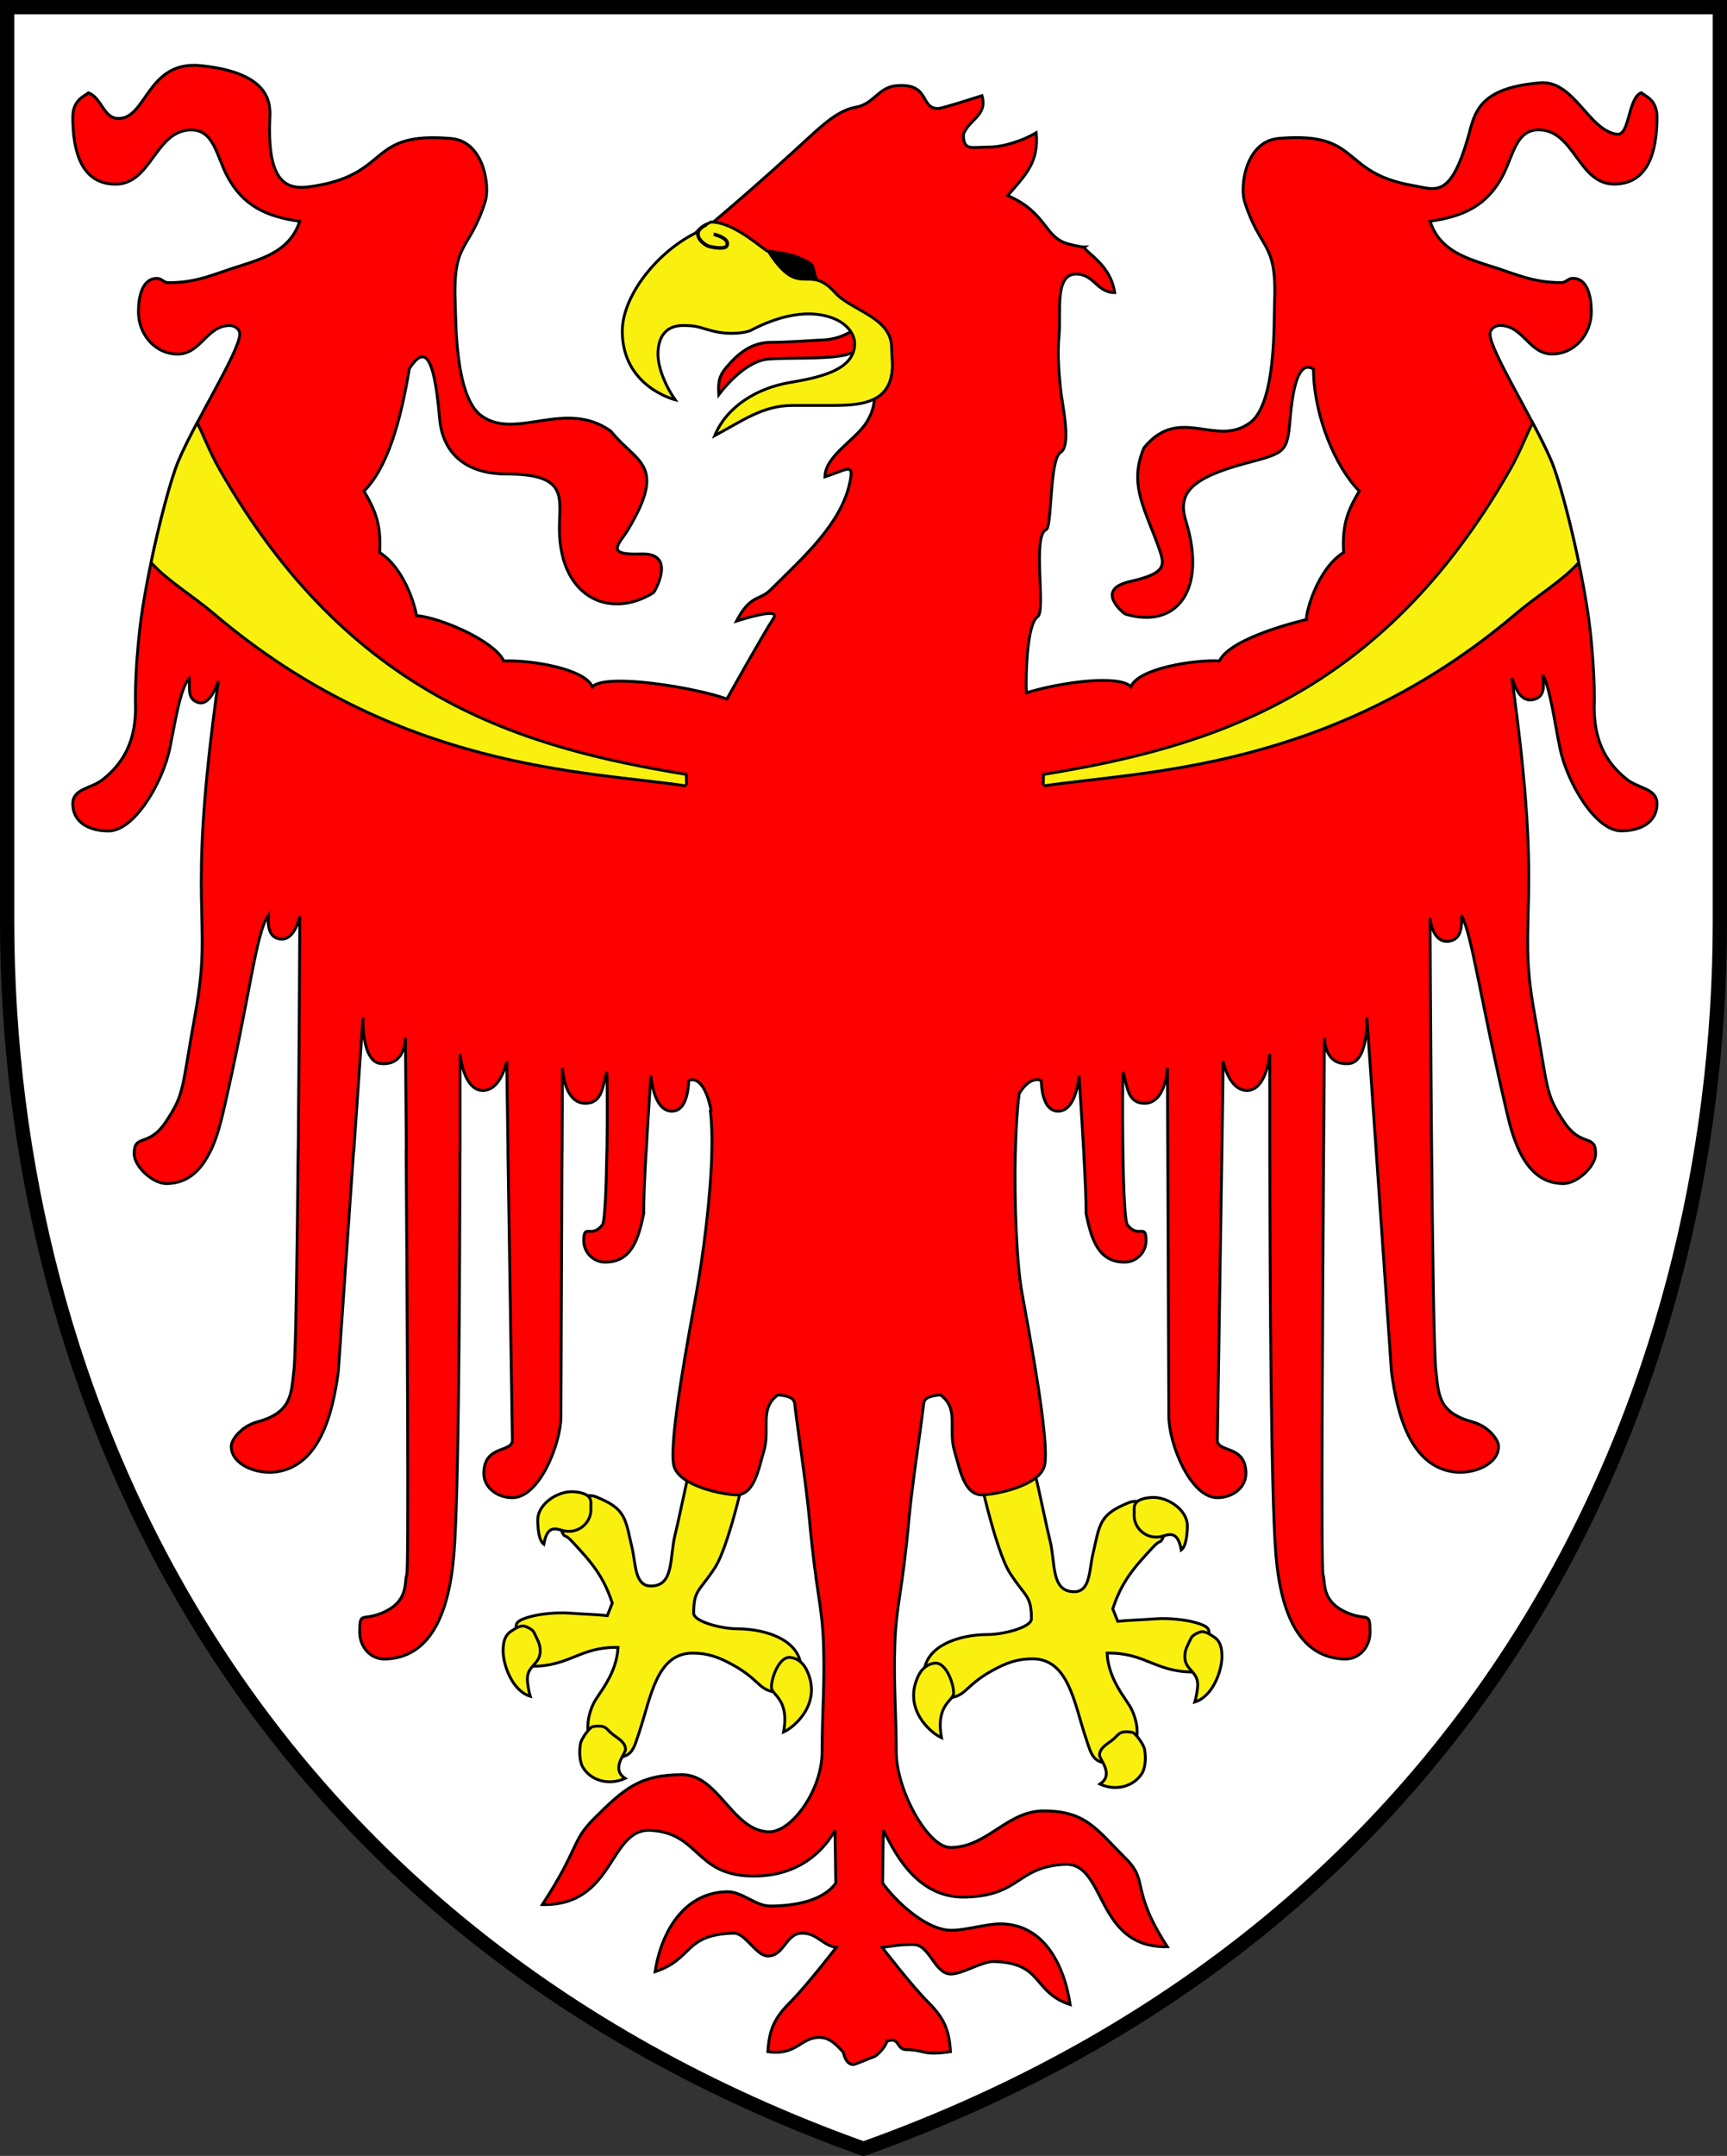 <?xml version="1.0" encoding="UTF-8" standalone="no"?>
<svg
   xmlns:dc="http://purl.org/dc/elements/1.1/"
   xmlns:cc="http://web.resource.org/cc/"
   xmlns:rdf="http://www.w3.org/1999/02/22-rdf-syntax-ns#"
   xmlns:svg="http://www.w3.org/2000/svg"
   xmlns="http://www.w3.org/2000/svg"
   xmlns:sodipodi="http://inkscape.sourceforge.net/DTD/sodipodi-0.dtd"
   xmlns:inkscape="http://www.inkscape.org/namespaces/inkscape"
   width="605"
   height="755"
   id="svg2197"
   sodipodi:version="0.32"
   inkscape:version="0.32"
   sodipodi:docname="Südtirol.svg"
   sodipodi:docbase="/home/alex/Wappen"
   inkscape:label="Schild"
   version="1.0"
   x="0"
   y="0">
  <rect width="100%" height="100%" fill="#333333" stroke="none"/>
  <sodipodi:namedview
     inkscape:window-height="885"
     inkscape:window-width="1274"
     inkscape:pageshadow="2"
     inkscape:pageopacity="0.0"
     borderopacity="1.0"
     bordercolor="#666666"
     pagecolor="#ffffff"
     id="base"
     inkscape:zoom="0.66683483"
     inkscape:cx="461.18078"
     inkscape:cy="309.41930"
     inkscape:window-x="0"
     inkscape:window-y="24"
     inkscape:current-layer="layer6" />
  <defs
     id="defs2199">
    <marker
       id="ArrowEnd"
       viewBox="0 0 10 10"
       refX="0"
       refY="5"
       markerUnits="strokeWidth"
       markerWidth="4"
       markerHeight="3"
       orient="auto">
      <path
         d="M 0,0 L 10,5 L 0,10 L 0,0 z "
         id="path2202" />
    </marker>
    <marker
       id="ArrowStart"
       viewBox="0 0 10 10"
       refX="10"
       refY="5"
       markerUnits="strokeWidth"
       markerWidth="4"
       markerHeight="3"
       orient="auto">
      <path
         d="M 10,0 L 0,5 L 10,10 L 10,0 z "
         id="path2205" />
    </marker>
  </defs>
  <g
     inkscape:groupmode="layer"
     id="layer4"
     inkscape:label="Schild"
     style="display:inline" />
  <g
     inkscape:groupmode="layer"
     id="layer5"
     inkscape:label="Figur" />
  <g
     inkscape:groupmode="layer"
     id="layer6"
     inkscape:label="Rand"
     style="display:inline">
    <g
       id="g2429"
       inkscape:export-filename="/home/alex/Wappen/Südtirol.png"
       inkscape:export-xdpi="59.500000"
       inkscape:export-ydpi="59.500000">
      <path
         sodipodi:nodetypes="ccccc"
         style="fill:#ffffff;fill-opacity:1;fill-rule:evenodd;stroke:none;stroke-opacity:1;display:inline"
         d="M 2.5,2.5 L 602.5,2.5 L 602.5,322.5 C 602.5,488.184 520.5,674.5 302.5,752.5 C 84.5,674.5 2.5,488.187 2.5,322.5"
         id="path2209" />
      <g
         id="g2365">
        <path
           id="path2213"
           d="M 245.5,501.426 C 242,509.926 238.75,528.426 236.5,537.426 C 234.5,545.426 236.25,555.426 228,555.426 C 222.375,555.426 222.75,547.926 221.5,542.426 C 219,531.676 219.375,528.426 208.75,524.176 C 203.414,522.043 193.348,528.824 195.75,534.051 C 198.625,540.301 196.75,535.926 200.5,539.926 C 207.25,547.176 211.375,551.926 214.5,561.426 L 212.75,565.801 C 209.625,565.426 204.625,565.301 199.5,564.926 C 195.512,564.637 189.5,565.051 185.25,566.301 C 177.816,568.484 181.875,569.926 181.875,577.676 C 181.875,581.051 182.875,583.551 186.25,583.551 C 199.75,583.551 203.133,576.668 216.5,576.926 C 216,586.426 209.75,592.926 208,596.426 C 203.625,605.301 207.5,611.551 208.125,612.051 C 210.367,613.844 211.875,615.551 214.75,615.551 C 221.5,615.551 221.875,612.801 224,606.426 C 228,594.426 230,578.926 242.625,578.926 C 248,578.926 251.777,580.351 256.5,582.926 C 267.5,588.926 265.25,592.801 274.75,592.801 C 279.125,592.801 280.625,588.801 280.625,584.426 C 280.625,574.426 268.375,570.426 258.375,570.426 C 252.875,570.426 243,567.926 243,564.926 C 243,556.684 245,557.426 250.5,548.926 C 255.719,540.859 262.5,510.051 262.5,506.926 C 258.25,506.676 249.5,502.676 245.5,501.426"
           style="fill:#f9f010;fill-rule:evenodd;stroke:#000000;stroke-opacity:1" />
        <path
           id="path2217"
           d="M 207,526.269 C 207,527.269 207,527.828 207,528.828 C 207,532.922 203.125,537.047 197.875,536.172 C 195.41,535.762 191.875,533.172 190.5,540.797 C 188.656,539.422 188.375,534.609 188.375,532.297 C 188.375,526.703 195.418,522.004 201,522.422 C 206,522.797 207,524.547 207,526.266"
           style="fill:#f9f010;fill-rule:evenodd;stroke:#000000;stroke-opacity:1" />
        <path
           id="path2221"
           d="M 176.25,578.238 C 176.25,582.738 179.25,592.047 185.75,594.047 C 185.25,592.422 184.75,589.547 184.75,587.922 C 184.75,583.234 189.25,582.859 189.25,578.172 C 189.25,575.453 188.098,574.019 187,571.547 C 186.598,570.644 184.098,569.394 183.25,569.422 C 181.625,569.48 180.781,570.199 179.375,571.047 C 176.723,572.641 176.25,575.172 176.25,578.23"
           style="fill:#f9f010;fill-rule:evenodd;stroke:#000000;stroke-opacity:1" />
        <path
           id="path2225"
           d="M 207.625,604.676 C 206.348,605.078 203.648,609.043 203.375,610.519 C 202.75,613.922 203.223,617.203 204.125,618.797 C 206.902,623.574 213.25,625.422 219,622.797 C 213.875,619.422 219.125,614.269 219.125,612.672 C 219.125,610.422 217.125,609.172 214.875,607.547 C 212.18,605.601 212.75,603.922 207.625,604.672"
           style="fill:#f9f010;fill-rule:evenodd;stroke:#000000;stroke-opacity:1" />
        <path
           id="path2229"
           d="M 276.5,580.426 C 272.941,580.426 270.25,587.359 270.25,590.926 C 270.25,593.703 276.625,594.801 274.5,606.551 C 278.5,604.801 288.25,596.176 282.5,584.676 C 280.973,581.617 278.348,580.426 276.5,580.426"
           style="fill:#f9f010;fill-rule:evenodd;stroke:#000000;stroke-opacity:1" />
        <path
           id="path2233"
           d="M 358.82,503.426 C 362.32,511.926 365.57,530.426 367.82,539.426 C 369.82,547.426 368.07,557.426 376.32,557.426 C 381.945,557.426 381.57,549.926 382.82,544.426 C 385.32,533.676 384.945,530.426 395.57,526.176 C 400.906,524.043 410.973,530.824 408.57,536.051 C 405.695,542.301 407.57,537.926 403.82,541.926 C 397.07,549.176 392.945,553.926 389.82,563.426 L 391.57,567.801 C 394.695,567.426 399.695,567.301 404.82,566.926 C 408.809,566.637 414.82,567.051 419.07,568.301 C 426.504,570.484 422.445,571.926 422.445,579.676 C 422.445,583.051 421.445,585.551 418.07,585.551 C 404.57,585.551 401.188,578.668 387.82,578.926 C 388.32,588.426 394.57,594.926 396.32,598.426 C 400.695,607.301 396.82,613.551 396.195,614.051 C 393.953,615.844 392.445,617.551 389.57,617.551 C 382.82,617.551 382.445,614.801 380.32,608.426 C 376.32,596.426 374.32,580.926 361.695,580.926 C 356.32,580.926 352.543,582.351 347.82,584.926 C 336.82,590.926 339.07,594.801 329.57,594.801 C 325.195,594.801 323.695,590.801 323.695,586.426 C 323.695,576.426 335.945,572.426 345.945,572.426 C 351.445,572.426 361.32,569.926 361.32,566.926 C 361.32,558.684 359.32,559.426 353.82,550.926 C 348.602,542.859 341.82,512.051 341.82,508.926 C 346.07,508.676 354.82,504.676 358.82,503.426"
           style="fill:#f9f010;fill-rule:evenodd;stroke:#000000;stroke-opacity:1" />
        <path
           id="path2237"
           d="M 397.32,528.269 C 397.32,529.269 397.32,529.828 397.32,530.828 C 397.32,534.922 401.195,539.047 406.445,538.172 C 408.91,537.762 412.445,535.172 413.82,542.797 C 415.664,541.422 415.945,536.609 415.945,534.297 C 415.945,528.703 408.898,524.004 403.32,524.422 C 398.32,524.797 397.32,526.547 397.32,528.266"
           style="fill:#f9f010;fill-rule:evenodd;stroke:#000000;stroke-opacity:1" />
        <path
           id="path2241"
           d="M 428.07,580.238 C 428.07,584.738 425.07,594.047 418.57,596.047 C 419.07,594.422 419.57,591.547 419.57,589.922 C 419.57,585.234 415.07,584.859 415.07,580.172 C 415.07,577.453 416.223,576.019 417.32,573.547 C 417.723,572.644 420.223,571.394 421.07,571.422 C 422.695,571.48 423.539,572.199 424.945,573.047 C 427.598,574.641 428.07,577.172 428.07,580.23"
           style="fill:#f9f010;fill-rule:evenodd;stroke:#000000;stroke-opacity:1" />
        <path
           id="path2245"
           d="M 396.695,606.676 C 397.973,607.078 400.672,611.043 400.945,612.519 C 401.57,615.922 401.098,619.203 400.195,620.797 C 397.418,625.574 391.07,627.422 385.32,624.797 C 390.445,621.422 385.195,616.269 385.195,614.672 C 385.195,612.422 387.195,611.172 389.445,609.547 C 392.141,607.601 391.57,605.922 396.695,606.672"
           style="fill:#f9f010;fill-rule:evenodd;stroke:#000000;stroke-opacity:1" />
        <path
           id="path2249"
           d="M 327.82,582.426 C 331.383,582.426 334.07,589.359 334.07,592.926 C 334.07,595.703 327.695,596.801 329.82,608.551 C 325.82,606.801 316.07,598.176 321.82,586.676 C 323.348,583.617 325.973,582.426 327.82,582.426"
           style="fill:#f9f010;fill-rule:evenodd;stroke:#000000;stroke-opacity:1" />
        <path
           style="fill:#ff0000;fill-rule:evenodd;stroke:#000000;stroke-opacity:1"
           d="M 70.5,23 C 51.5,21 51.5,41.5 41.5,41.5 C 36.25,41.5 35.75,34.375 31,32.5 C 29.5,33.75 25.5,35 25.5,41 C 25.5,53 28.5,64.5 40.5,64.5 C 53.125,64.5 54.375,45.5 67,45.5 C 74.875,45.5 75.875,54.5 79.5,61.5 C 84.999,72 93.25,75.875 105,77.5 C 101.875,87 94,90 84.5,93 C 74.751,96 69.25,99 59,99 C 57.375,99 56.625,97.5 55,97.5 C 49.75,97.5 48.5,104 48.5,109.25 C 48.5,117.125 54.375,124 62.25,124 C 70.375,124 72.375,114 80.5,114 C 82.249,114 84,115.25 84,117 C 84,122.86 68.5,147.25 62.5,161.5 C 58.5,171 51.082,201.762 49,220 C 47,237.5 47.5,247.5 47.5,247.5 C 47.5,258.125 44.375,266.375 36,273 C 31.875,276.25 25.5,276.125 25.5,281.5 C 25.5,288.125 31.375,291 38,291 C 47.25,291 57.105,273.688 59.5,262 C 61.312,253.184 62.969,241.555 66.25,237.5 C 66.75,240.375 65.207,244.68 69.375,246 C 73.504,247.305 75.75,240.254 76.5,238.5 C 65,320.5 74.812,319.781 68.5,354.5 C 63.5,382 64.82,382.77 58,393 C 52.305,401.543 47.5,397.355 47.031,403 C 47.008,403.301 47,403.641 47,404 C 47,408.625 53.625,414.5 58.25,414.5 C 65.902,414.5 70.613,409.594 73.75,403 L 73.812,403 C 75.699,399.043 77.016,394.45 78.062,389.969 C 87.695,348.758 89.5,326.899 94.031,320.5 C 93.781,323.75 93.941,328.754 98.656,328.875 C 103.406,329 105.031,320.875 105.031,320.875 C 105.031,320.875 104.847,362.359 104.469,403 L 104.438,403 C 104.102,438.813 103.613,473.973 103,479.5 C 102,488.5 102.211,494.672 90,498 C 84.5,499.5 81,504.25 81,506.5 C 81,513 90.055,516.328 96.5,515.5 C 112,513.5 116.5,495.125 118.5,480.5 L 123.875,403 L 123.938,403 L 127.156,356.375 C 127.156,356.375 126.535,371.984 133.531,372.5 C 140.281,373 141.808,367.481 142.031,363.5 C 142.031,363.5 142.184,379.899 142.344,403 L 142.281,403 C 142.664,457.605 143.215,549.707 142.5,551.5 C 141.5,554 143.5,561 133.5,565 C 126.859,567.656 126,564.25 126,571.5 C 126,576.75 129.754,581.168 135,581 C 150.5,580.5 157.207,565.672 159,544.5 C 160.73,524.09 161.074,447.965 161.125,403 L 161.188,403 C 161.21,382.973 161.156,369.125 161.156,369.125 C 161.156,369.125 162.281,381.75 169.031,381.875 C 175.531,381.992 177.351,371.875 177.531,371.875 C 177.531,373.957 177.723,386.457 177.969,403 L 177.938,403 C 178.528,442.16 179.5,504 179.5,504 C 180,509 169.5,505.625 169.5,516 C 169.5,521.125 174.375,524.5 179.5,524.5 C 189,524.5 196.5,505.5 196.5,496 L 196.875,403 L 196.906,403 L 197.031,374 C 197.031,374 197.531,386.375 205.031,386.375 C 211.055,386.375 211.031,380.5 212.531,375.5 C 212.711,375.508 212.824,389.379 212.625,403 L 212.594,403 C 212.407,415.5 211.953,427.805 211,429 C 207.047,433.942 204.5,428.125 204.5,434.5 C 204.5,438.625 207.875,442 212,442 C 221.25,442 223.625,434 225.5,425 C 225.449,420.817 225.844,411.977 226.344,403 L 226.375,403 C 227.097,389.981 228.031,376.625 228.031,376.625 C 228.031,376.625 228.781,388.875 235.156,389.125 C 239.91,389.309 241.082,383.191 241.281,378.375 C 245.086,376.941 247.832,382.242 249.094,388.75 L 248.844,388.969 C 249.34,392.942 249.48,397.762 249.375,403 C 249.035,419.519 246.191,440.316 244,452.5 C 241.336,467.285 234.277,504.39 236,513 C 237.5,520.5 253.75,523.5 258,523.5 C 264.25,523.5 265.75,514.375 267.5,508.5 C 270,500.5 265.75,493.5 272.5,488.5 C 278.5,489 278.289,490.711 278.5,492.5 C 279.5,501 282.48,520.269 283.5,531.5 C 286,559 288,561.5 288.5,576 C 288.972,589.746 288,599.75 288,613.5 C 288,626.75 277.5,641.5 269.5,641.5 C 256.75,641.5 251.75,621.5 239,621.5 C 224.125,621.5 218.625,626.375 208,637 C 200.125,644.875 203,647 190,667 C 215.5,667.5 213.187,640.133 228,641 C 245,642 243.5,656.5 263,657 C 281.004,657.461 289.5,646.5 292.5,641 C 292.5,641.387 292.754,654.071 292.781,659.469 C 288.504,665.536 278.761,667.5 269.75,667.5 C 264.75,667.5 260,662.5 255,662.5 C 240.25,662.5 231.75,675.75 229.5,690.5 C 243,686 239.5,677.5 257,677 C 261.125,676.883 264.875,685 269,685 C 274.75,685 275.25,677 281,677 C 286.324,677 288.285,681.422 292.969,681.969 C 292.969,681.969 282.675,695.325 277,701 C 271.375,706.625 269.5,710.5 269,718.5 C 279,720 280.5,713.5 287,713.5 C 290.707,713.5 293.019,716.152 295.406,718.656 C 295.992,721.09 296.954,723 298.969,723 C 299.688,723 305.219,720.555 305.844,720.375 C 306.469,720.555 310.109,717.305 310.688,714.875 C 315.296,713.071 313.86,717.812 317.562,717.812 C 324.062,717.812 322.969,720 332.969,718.5 C 332.469,710.5 330.594,706.625 324.969,701 C 319.293,695.325 309.031,681.969 309.031,681.969 C 313.715,681.419 314.68,681 320,681 C 325.75,681 327.344,691.312 333.094,691.312 C 337.219,691.312 344.066,686.821 348.188,686.938 C 365.688,687.438 361.406,697.531 374.906,702.031 C 372.656,687.281 365.187,673.75 350.438,673.75 C 345.438,673.75 338.312,676 333.312,676 C 324.301,676 313.464,665.505 309.188,659.438 C 309.214,654.039 309.469,641.387 309.469,641 C 312.469,646.5 320.156,664.836 338.156,664.375 C 357.656,663.875 355.875,653.907 372.875,652.906 C 387.692,652.031 383.438,682.25 408.938,681.75 C 395.938,661.75 402.469,658.969 394.594,651.094 C 383.969,640.469 380.406,634.188 365.531,634.188 C 352.781,634.188 345.75,647 333,647 C 325,647 313.969,626.75 313.969,613.5 C 313.969,599.75 312.996,589.742 313.469,576 C 313.969,561.5 315.969,559 318.469,531.5 C 319.492,520.266 322.469,501 323.469,492.5 C 323.684,490.707 323.469,489 329.469,488.5 C 336.219,493.5 331.969,500.5 334.469,508.5 C 336.219,514.375 337.719,523.5 343.969,523.5 C 348.219,523.5 364.469,520.5 365.969,513 C 367.688,504.387 360.629,467.281 357.969,452.5 C 356.145,442.387 355.269,420.871 355.688,403 L 355.719,403 C 355.902,395.231 356.343,388.153 357.031,383 C 357.031,383 360.426,376.75 364.75,378.375 C 364.953,383.196 366.125,389.309 370.875,389.125 C 377.25,388.875 378,376.625 378,376.625 C 378,376.625 378.902,389.977 379.625,403 C 380.125,411.988 380.519,420.817 380.469,425 C 382.344,434 384.719,442 393.969,442 C 398.094,442 401.469,438.625 401.469,434.5 C 401.469,428.125 398.918,433.938 394.969,429 C 394.012,427.805 393.559,415.5 393.375,403 C 393.172,389.375 393.29,375.504 393.469,375.5 C 394.969,380.5 394.95,386.375 400.969,386.375 C 408.469,386.375 408.969,374 408.969,374 L 409.094,403 L 409.469,496 C 409.469,505.5 416.969,524.5 426.469,524.5 C 431.594,524.5 436.469,521.125 436.469,516 C 436.469,505.625 425.969,509 426.469,504 C 426.469,504 427.476,442.168 428.062,403 C 428.308,386.449 428.469,373.953 428.469,371.875 C 428.652,371.875 430.472,381.992 436.969,381.875 C 443.719,381.75 444.844,369.125 444.844,369.125 C 444.844,369.125 444.82,382.981 444.844,403 C 444.899,447.969 445.242,524.094 446.969,544.5 C 448.765,565.676 455.469,580.5 470.969,581 C 476.219,581.168 479.969,576.75 479.969,571.5 C 479.969,564.25 479.105,567.653 472.469,565 C 462.469,561 464.469,554 463.469,551.5 C 462.75,549.707 463.305,457.605 463.688,403 C 463.851,379.895 463.969,363.5 463.969,363.5 C 464.195,367.485 465.719,373 472.469,372.5 C 479.465,371.981 478.844,356.375 478.844,356.375 L 482.094,403 L 487.469,480.5 C 489.469,495.125 493.969,513.5 509.469,515.5 C 515.918,516.328 524.969,513 524.969,506.5 C 524.969,504.25 521.469,499.5 515.969,498 C 503.754,494.668 503.969,488.5 502.969,479.5 C 502.355,473.957 501.863,438.762 501.531,403 C 501.152,362.617 500.969,321.5 500.969,321.5 C 500.969,321.5 501.649,330.305 507.5,329.625 C 512.356,329.055 512.117,323.5 511.969,320.5 C 515.746,327.625 518.34,348.758 527.969,389.969 C 529.016,394.454 530.336,399.051 532.219,403 C 535.359,409.59 540.066,414.5 547.719,414.5 C 552.344,414.5 558.969,408.625 558.969,404 C 558.969,403.641 558.96,403.305 558.938,403 C 558.465,397.348 553.664,401.512 547.969,392.969 C 541.145,382.735 542.469,381.969 537.469,354.469 C 531.156,319.751 541.125,319.5 529.625,237.5 C 530.375,239 532,246.125 537.125,245 C 541.922,243.945 540.524,238.75 540.5,236.375 C 543,240.875 544.66,253.153 546.469,261.969 C 548.867,273.661 558.719,290.969 567.969,290.969 C 574.594,290.969 580.469,288.094 580.469,281.469 C 580.469,276.094 574.094,276.219 569.969,272.969 C 561.594,266.344 558.469,258.094 558.469,247.469 C 558.469,247.469 558.969,237.469 556.969,219.969 C 554.883,201.727 547.469,170.969 543.469,161.469 C 537.469,147.219 521.969,122.825 521.969,116.969 C 521.969,115.219 523.719,113.969 525.469,113.969 C 533.594,113.969 535.594,123.969 543.719,123.969 C 551.594,123.969 557.469,117.094 557.469,109.219 C 557.469,103.969 556.219,97.469 550.969,97.469 C 549.344,97.469 548.594,98.969 546.969,98.969 C 536.719,98.969 531.219,95.969 521.469,92.969 C 511.969,89.969 504.094,86.968 500.969,77.469 C 512.719,75.844 520.969,71.969 526.469,61.469 C 530.094,54.469 531.094,45.469 538.969,45.469 C 551.594,45.469 552.844,64.469 565.469,64.469 C 577.469,64.469 580.469,52.969 580.469,40.969 C 580.469,34.969 576.469,33.719 574.969,32.469 C 570.219,34.344 571,47.5 566.5,47 C 556.559,45.895 551.5,28 539.5,29 C 519.836,30.641 517,38 515,45.5 C 508.422,70.153 503.098,66.376 494.969,64.969 C 468.969,60.469 477.234,45.954 447.969,48.469 C 436.344,49.469 434.316,65.227 435.969,70.469 C 441.715,88.656 447.516,83.923 446.469,106.969 C 446.234,112.192 447.145,141.114 438,147.969 C 426,156.965 413.258,141.535 400.781,156.781 C 395.094,169.867 401.501,178.847 406.219,192.594 C 408.114,198.109 408.434,200.809 395.75,203.688 C 383.141,206.555 393.898,214.941 394.094,215 C 411.715,220.457 423.082,207.234 415.406,182.375 C 412.461,172.828 417.035,167.437 436.406,162.25 C 450.41,158.496 450.945,158.587 451.969,146.469 C 453.344,130.258 456.539,127.043 460.125,129.25 C 460.231,145.719 467.937,163.719 476.188,171.969 C 471.688,179.469 470.187,184.469 470.688,193.469 C 461.188,199.469 457.312,215.219 457.688,216.969 C 457.688,216.969 431.187,222.969 427.188,231.469 C 418.188,230.969 398.812,234.094 396.188,240.469 C 392.019,236.301 372.355,238.703 359.562,242.625 C 359.277,236.758 359.696,218.504 363.5,215.969 C 366.5,213.969 361.5,187.469 366.5,185.469 C 368.578,184.637 367.594,160.911 371.5,158.469 C 375.5,155.969 372.067,141.727 371.5,135.969 C 370.961,130.493 370.375,123.969 371,117.469 C 371.75,109.719 369.25,95.969 377,95.969 C 383.25,95.969 384.25,102.469 390.5,102.469 C 389.5,96.219 386.125,92.469 381.5,88.469 C 379.84,87.043 379.867,86.632 380,86.531 C 379.664,86.55 378.422,86.477 374.5,85.5 C 365.653,83.285 367,74.5 353,68.5 C 359,61.5 364,57 363,46.5 C 358.625,49.125 351.625,51.5 346.5,51.5 C 340.125,51.5 337.5,53 337.5,47 C 339.625,41.625 346,40.5 344,33.5 C 344,33.5 330.125,38 328.625,38 C 322.125,38 326,29 314,30 C 307.77,30.52 306.125,36.375 300,37.5 C 294.25,38.5 289.5,42.5 283,48.5 C 268.317,62.055 246.5,81.25 233.75,90.75 C 235.625,91.5 246,90.5 253,92 C 263.735,94.301 305,108.5 305,124 C 305,134.125 308.875,139.5 303.5,148 C 299.625,154.125 289,159.75 289,167 C 296.5,164.5 298.836,162.32 298,167.5 C 295.5,183 281.125,195.375 270,206.5 C 266,210.5 263,208 258,217.5 C 266,215 273,213.5 271,216.5 C 267.672,221.492 254.656,244.781 254.656,244.781 C 243.82,240.851 212.395,235.606 207.5,240.5 C 204.875,234.125 185.5,231 176.5,231.5 C 173.086,224.238 153.824,216.156 145.906,215.594 C 145.218,211.195 141.223,198.692 133,193.5 C 133.5,184.5 132,179.5 127.5,172 C 135.75,163.75 140.324,147.61 143.406,129.062 C 148.094,121.992 151.918,121.918 154,146.5 C 155.027,158.621 163,166 177.5,166 C 197.555,166 196.375,173.02 196,183 C 195.02,209 213.395,217.332 229,207.5 C 229.172,207.391 237.422,193.504 224.5,194 C 211.5,194.5 217,190.5 220,185.5 C 233.899,162.328 222.879,162.164 214,151 C 198,139.5 180.5,154.5 168.5,145.5 C 159.356,138.641 159.734,112.219 159.5,107 C 158.453,83.949 164.258,88.684 170,70.5 C 171.652,65.254 169.625,49.5 158,48.5 C 128.727,45.985 137,60.5 111,65 C 102.867,66.406 93.5,67.5 94.5,42 C 94.684,37.254 95.98,25.68 70.5,23 z "
           id="path2253" />
        <path
           id="path2259"
           d="M 301.168,113.898 C 301.168,113.898 296.277,118.598 288.863,119.016 C 281.883,119.41 275.25,119.879 270.152,119.879 C 263.418,119.879 258.645,123.598 254.324,128.801 C 251.871,131.758 251.555,133.836 251.809,138.226 C 256.152,132.492 262.918,126.215 269.148,125.754 C 276.512,125.191 287.992,125.816 295.27,124.496 C 297.871,124.035 304.945,121.406 304.945,119.434 C 304.945,117.883 302.68,114.336 301.172,113.898"
           style="fill:#ff0000;fill-rule:evenodd;stroke:#000000;stroke-opacity:1" />
        <path
           id="path2263"
           d="M 269,87.996 C 271.125,87.996 277.297,89.148 279.25,89.996 C 286.75,93.246 283.812,92.371 286,97.746 L 286,99.496 C 271.5,100.746 268.25,93.746 268.25,91.184 C 268.25,90.434 269,88.746 269,87.996"
           style="fill:#000000;fill-rule:evenodd;stroke:#000000;stroke-opacity:1" />
        <path
           id="path2267"
           d="M 269.25,88.137 C 267.07,87.273 257.312,77.75 249.062,77.75 C 246.852,78.766 245.16,79.875 243.688,81.594 C 230.285,88.219 218.004,103.535 218.004,115.996 C 218.004,135.496 236.504,139.996 236.504,139.996 C 233.504,135.746 230.504,129.246 230.504,123.996 C 230.504,117.996 233.254,113.996 239.254,113.996 C 244.379,113.996 244.68,114.641 249.645,115.91 C 255.52,117.41 261.336,116.578 263.098,115.66 C 278.43,107.629 287.934,109.883 291.996,111.5 C 296.352,113.226 299.398,116.641 299.398,120.391 C 299.398,130.016 285.871,132.371 276.496,133.996 C 265.496,135.871 254.645,142.18 250.395,152.555 C 260.234,147.285 267.246,141.996 277.621,141.996 C 282.996,141.996 285.996,141.996 291.371,141.996 C 300.871,141.996 310.105,141.269 312.184,131.996 C 313.047,128.137 312.379,125.48 312.352,121.73 C 312.27,111.019 298.227,108.836 292.492,102.434 C 283.023,91.855 280.266,105.281 269.25,88.141"
           style="fill:#f9f010;fill-rule:evenodd;stroke:#000000;stroke-opacity:1" />
        <path
           id="path2271"
           d="M 52.914,197.004 C 55.977,182.363 59.938,167.574 62.496,161.496 C 64.137,157.601 66.488,152.941 69.039,148.113 C 71.039,151.633 73.141,157.754 76.992,164.496 C 122.617,244.344 182.742,261.746 240.422,271.207 C 240.422,271.25 240.535,275.285 240.488,275.242 C 205.238,269.992 139.488,269.742 74.988,214.992 C 67.082,208.281 58.633,203.402 52.906,197.004"
           style="fill:#f9f010;fill-rule:evenodd;stroke:#000000;stroke-opacity:1" />
        <path
           id="path2275"
           d="M 553.059,197.004 C 549.996,182.363 546.035,167.574 543.477,161.496 C 541.836,157.601 539.484,152.941 536.934,148.113 C 534.934,151.633 532.832,157.754 528.98,164.496 C 483.355,244.344 423.23,261.746 365.555,271.207 C 365.555,271.25 365.441,275.285 365.488,275.242 C 400.738,269.992 466.488,269.742 530.988,214.992 C 538.895,208.281 547.344,203.402 553.07,197.004"
           style="fill:#f9f010;fill-rule:evenodd;stroke:#000000;stroke-opacity:1" />
        <path
           id="path2279"
           d="M 247.562,78.558 C 246.312,79.308 244.504,80.117 244.504,81.992 C 244.504,83.676 246.281,85.308 247.816,86.051 C 249.043,86.644 253.766,87.387 254.504,86.234 C 256.066,83.797 251.129,82.234 250.004,82.047"
           style="fill:none;stroke:#000000;stroke-width:1.25;stroke-miterlimit:4;stroke-dasharray:none" />
        <path
           id="path2281"
           d="M 146.566,214.883 C 146.562,214.879 146.562,214.867 146.559,214.859 C 146.559,214.851 146.559,214.844 146.559,214.832 C 146.559,214.824 146.562,214.816 146.562,214.812 C 146.566,214.805 146.57,214.797 146.578,214.789 L 146.582,214.789 C 146.578,214.793 146.574,214.801 146.574,214.801 C 146.574,214.805 146.57,214.808 146.57,214.812 C 146.57,214.816 146.566,214.824 146.566,214.832 C 146.566,214.848 146.566,214.863 146.574,214.883 L 146.57,214.883"
           style="fill:#000000;fill-rule:evenodd;stroke:none" />
        <path
           id="path2283"
           d="M 146.648,214.844 L 146.656,214.848 C 146.652,214.855 146.648,214.859 146.645,214.863 C 146.641,214.867 146.633,214.867 146.625,214.867 C 146.617,214.867 146.613,214.863 146.605,214.859 C 146.602,214.855 146.598,214.851 146.598,214.844 C 146.598,214.84 146.598,214.832 146.598,214.824 C 146.598,214.816 146.602,214.812 146.605,214.805 C 146.609,214.801 146.613,214.797 146.617,214.793 C 146.621,214.793 146.629,214.793 146.637,214.793 C 146.645,214.793 146.648,214.797 146.652,214.801 C 146.656,214.805 146.656,214.808 146.66,214.816 L 146.652,214.816 C 146.652,214.812 146.652,214.808 146.648,214.805 C 146.648,214.805 146.645,214.801 146.637,214.801 C 146.633,214.801 146.629,214.801 146.621,214.801 C 146.617,214.801 146.613,214.805 146.613,214.808 C 146.613,214.812 146.609,214.816 146.609,214.82 C 146.609,214.824 146.609,214.832 146.609,214.836 C 146.609,214.84 146.613,214.844 146.613,214.848 C 146.617,214.848 146.621,214.851 146.625,214.851 C 146.629,214.851 146.633,214.851 146.641,214.851 C 146.645,214.851 146.648,214.848 146.648,214.84"
           style="fill:#000000;fill-rule:evenodd;stroke:none" />
        <path
           id="path2285"
           d="M 146.672,214.894 L 146.668,214.894 C 146.68,214.883 146.688,214.863 146.688,214.848 C 146.688,214.844 146.688,214.836 146.688,214.828 C 146.688,214.824 146.688,214.82 146.688,214.812 C 146.688,214.812 146.688,214.805 146.684,214.797 L 146.688,214.797 C 146.691,214.805 146.695,214.816 146.695,214.824 C 146.695,214.832 146.695,214.84 146.695,214.848 C 146.695,214.855 146.691,214.863 146.688,214.871 C 146.684,214.879 146.68,214.887 146.672,214.891"
           style="fill:#000000;fill-rule:evenodd;stroke:none" />
        <path
           id="path2287"
           d="M 146.781,214.879 L 146.781,214.887 L 146.73,214.883 C 146.73,214.883 146.73,214.879 146.73,214.879 C 146.73,214.879 146.734,214.875 146.738,214.871 C 146.742,214.871 146.746,214.867 146.75,214.863 C 146.758,214.859 146.766,214.855 146.77,214.851 C 146.773,214.848 146.773,214.848 146.773,214.844 C 146.773,214.84 146.773,214.84 146.773,214.836 C 146.773,214.836 146.77,214.832 146.766,214.832 C 146.762,214.832 146.758,214.832 146.754,214.832 C 146.754,214.832 146.75,214.836 146.75,214.84 L 146.742,214.84 C 146.742,214.836 146.746,214.828 146.75,214.824 C 146.754,214.824 146.758,214.82 146.766,214.824 C 146.77,214.824 146.777,214.828 146.781,214.832 C 146.785,214.836 146.785,214.84 146.785,214.848 C 146.785,214.851 146.785,214.851 146.781,214.855 C 146.781,214.855 146.777,214.859 146.773,214.863 C 146.773,214.863 146.766,214.867 146.758,214.875 C 146.754,214.879 146.75,214.879 146.746,214.883 C 146.746,214.883 146.742,214.883 146.742,214.887 L 146.777,214.891"
           style="fill:#000000;fill-rule:evenodd;stroke:none" />
        <path
           id="path2289"
           d="M 146.797,214.851 C 146.797,214.844 146.797,214.836 146.801,214.832 C 146.801,214.828 146.805,214.824 146.809,214.82 C 146.812,214.82 146.816,214.816 146.82,214.82 C 146.824,214.82 146.828,214.82 146.828,214.824 C 146.828,214.824 146.832,214.828 146.832,214.832 C 146.832,214.836 146.832,214.836 146.832,214.844 C 146.832,214.848 146.832,214.851 146.832,214.859 C 146.832,214.867 146.828,214.875 146.828,214.879 C 146.828,214.883 146.824,214.887 146.82,214.891 C 146.816,214.891 146.812,214.894 146.809,214.891 C 146.801,214.891 146.797,214.887 146.793,214.883 C 146.789,214.879 146.789,214.867 146.793,214.851 L 146.797,214.851 z M 146.805,214.851 C 146.805,214.863 146.805,214.871 146.805,214.875 C 146.805,214.879 146.809,214.879 146.812,214.883 C 146.816,214.883 146.82,214.883 146.824,214.879 C 146.828,214.875 146.828,214.867 146.832,214.855 C 146.832,214.844 146.832,214.836 146.832,214.832 C 146.832,214.828 146.828,214.828 146.824,214.824 C 146.82,214.824 146.816,214.824 146.816,214.828 C 146.812,214.832 146.812,214.84 146.809,214.851"
           style="fill:#000000;fill-rule:evenodd;stroke:none" />
        <path
           id="path2291"
           d="M 146.855,214.859 C 146.855,214.851 146.855,214.844 146.859,214.84 C 146.859,214.836 146.863,214.832 146.867,214.828 C 146.871,214.828 146.875,214.824 146.879,214.828 C 146.883,214.828 146.887,214.828 146.887,214.832 C 146.887,214.832 146.891,214.836 146.891,214.84 C 146.891,214.84 146.891,214.844 146.895,214.851 C 146.895,214.855 146.895,214.859 146.895,214.867 C 146.895,214.875 146.895,214.883 146.891,214.887 C 146.891,214.891 146.887,214.894 146.883,214.898 C 146.879,214.898 146.875,214.898 146.871,214.898 C 146.867,214.898 146.859,214.894 146.855,214.891 C 146.852,214.887 146.852,214.875 146.855,214.859 z M 146.867,214.863 C 146.867,214.875 146.867,214.883 146.867,214.887 C 146.867,214.891 146.871,214.891 146.875,214.894 C 146.879,214.894 146.883,214.894 146.887,214.891 C 146.891,214.887 146.891,214.879 146.895,214.867 C 146.895,214.855 146.895,214.848 146.895,214.844 C 146.895,214.84 146.891,214.84 146.887,214.836 C 146.883,214.836 146.879,214.836 146.879,214.84 C 146.875,214.844 146.875,214.851 146.871,214.863"
           style="fill:#000000;fill-rule:evenodd;stroke:none" />
        <path
           id="path2293"
           d="M 146.949,214.91 L 146.941,214.91 L 146.949,214.851 C 146.949,214.851 146.945,214.855 146.941,214.855 C 146.938,214.855 146.934,214.855 146.934,214.859 L 146.934,214.851 C 146.938,214.851 146.941,214.848 146.949,214.848 C 146.953,214.848 146.957,214.844 146.957,214.84 L 146.961,214.84 L 146.953,214.914"
           style="fill:#000000;fill-rule:evenodd;stroke:none" />
        <path
           id="path2295"
           d="M 147,214.918 L 147.039,214.848 L 147.047,214.848 L 147.066,214.926 L 147.055,214.926 L 147.051,214.902 L 147.02,214.898 L 147.008,214.918 L 147,214.918 z M 147.023,214.891 L 147.047,214.894 L 147.043,214.875 C 147.043,214.871 147.043,214.863 147.043,214.859 C 147.043,214.863 147.039,214.867 147.039,214.871 L 147.027,214.891"
           style="fill:#000000;fill-rule:evenodd;stroke:none" />
        <path
           id="path2297"
           d="M 147.078,214.93 L 147.078,214.922 L 147.086,214.922 L 147.086,214.93 L 147.078,214.93"
           style="fill:#000000;fill-rule:evenodd;stroke:none" />
        <path
           id="path2299"
           d="M 147.109,214.934 L 147.117,214.859 L 147.148,214.863 C 147.152,214.863 147.16,214.863 147.16,214.867 C 147.164,214.867 147.164,214.871 147.168,214.875 C 147.168,214.879 147.168,214.883 147.168,214.887 C 147.168,214.891 147.168,214.894 147.164,214.898 C 147.16,214.898 147.156,214.902 147.148,214.902 C 147.148,214.902 147.152,214.902 147.152,214.906 C 147.152,214.906 147.156,214.91 147.156,214.918 L 147.164,214.937 L 147.152,214.937 L 147.145,214.922 C 147.145,214.918 147.141,214.914 147.141,214.91 C 147.141,214.91 147.141,214.906 147.137,214.906 C 147.137,214.906 147.137,214.906 147.133,214.906 C 147.133,214.906 147.133,214.906 147.129,214.906 L 147.117,214.906 L 147.113,214.937 L 147.105,214.937 L 147.109,214.934 z M 147.125,214.894 L 147.145,214.894 C 147.148,214.894 147.152,214.894 147.152,214.894 C 147.152,214.894 147.156,214.894 147.156,214.891 C 147.156,214.891 147.156,214.887 147.156,214.887 C 147.156,214.883 147.156,214.883 147.156,214.879 C 147.156,214.879 147.152,214.875 147.145,214.875 L 147.121,214.871 L 147.117,214.894"
           style="fill:#000000;fill-rule:evenodd;stroke:none" />
        <path
           id="path2301"
           d="M 147.188,214.945 L 147.188,214.937 L 147.195,214.937 L 147.195,214.945 L 147.188,214.945"
           style="fill:#000000;fill-rule:evenodd;stroke:none" />
      </g>
      <path
         sodipodi:nodetypes="cccccc"
         style="fill:none;fill-opacity:1;fill-rule:evenodd;stroke:#000000;stroke-width:5;stroke-miterlimit:4;stroke-dasharray:none;stroke-opacity:1"
         d="M 2.5,322.5 C 2.5,156.813 2.5,2.5 2.5,2.5 L 602.5,2.5 L 602.5,322.5 C 602.5,488.184 520.5,674.5 302.5,752.5 C 84.5,674.5 2.5,488.187 2.5,322.5 z "
         id="path2360" />
    </g>
  </g>
</svg>
